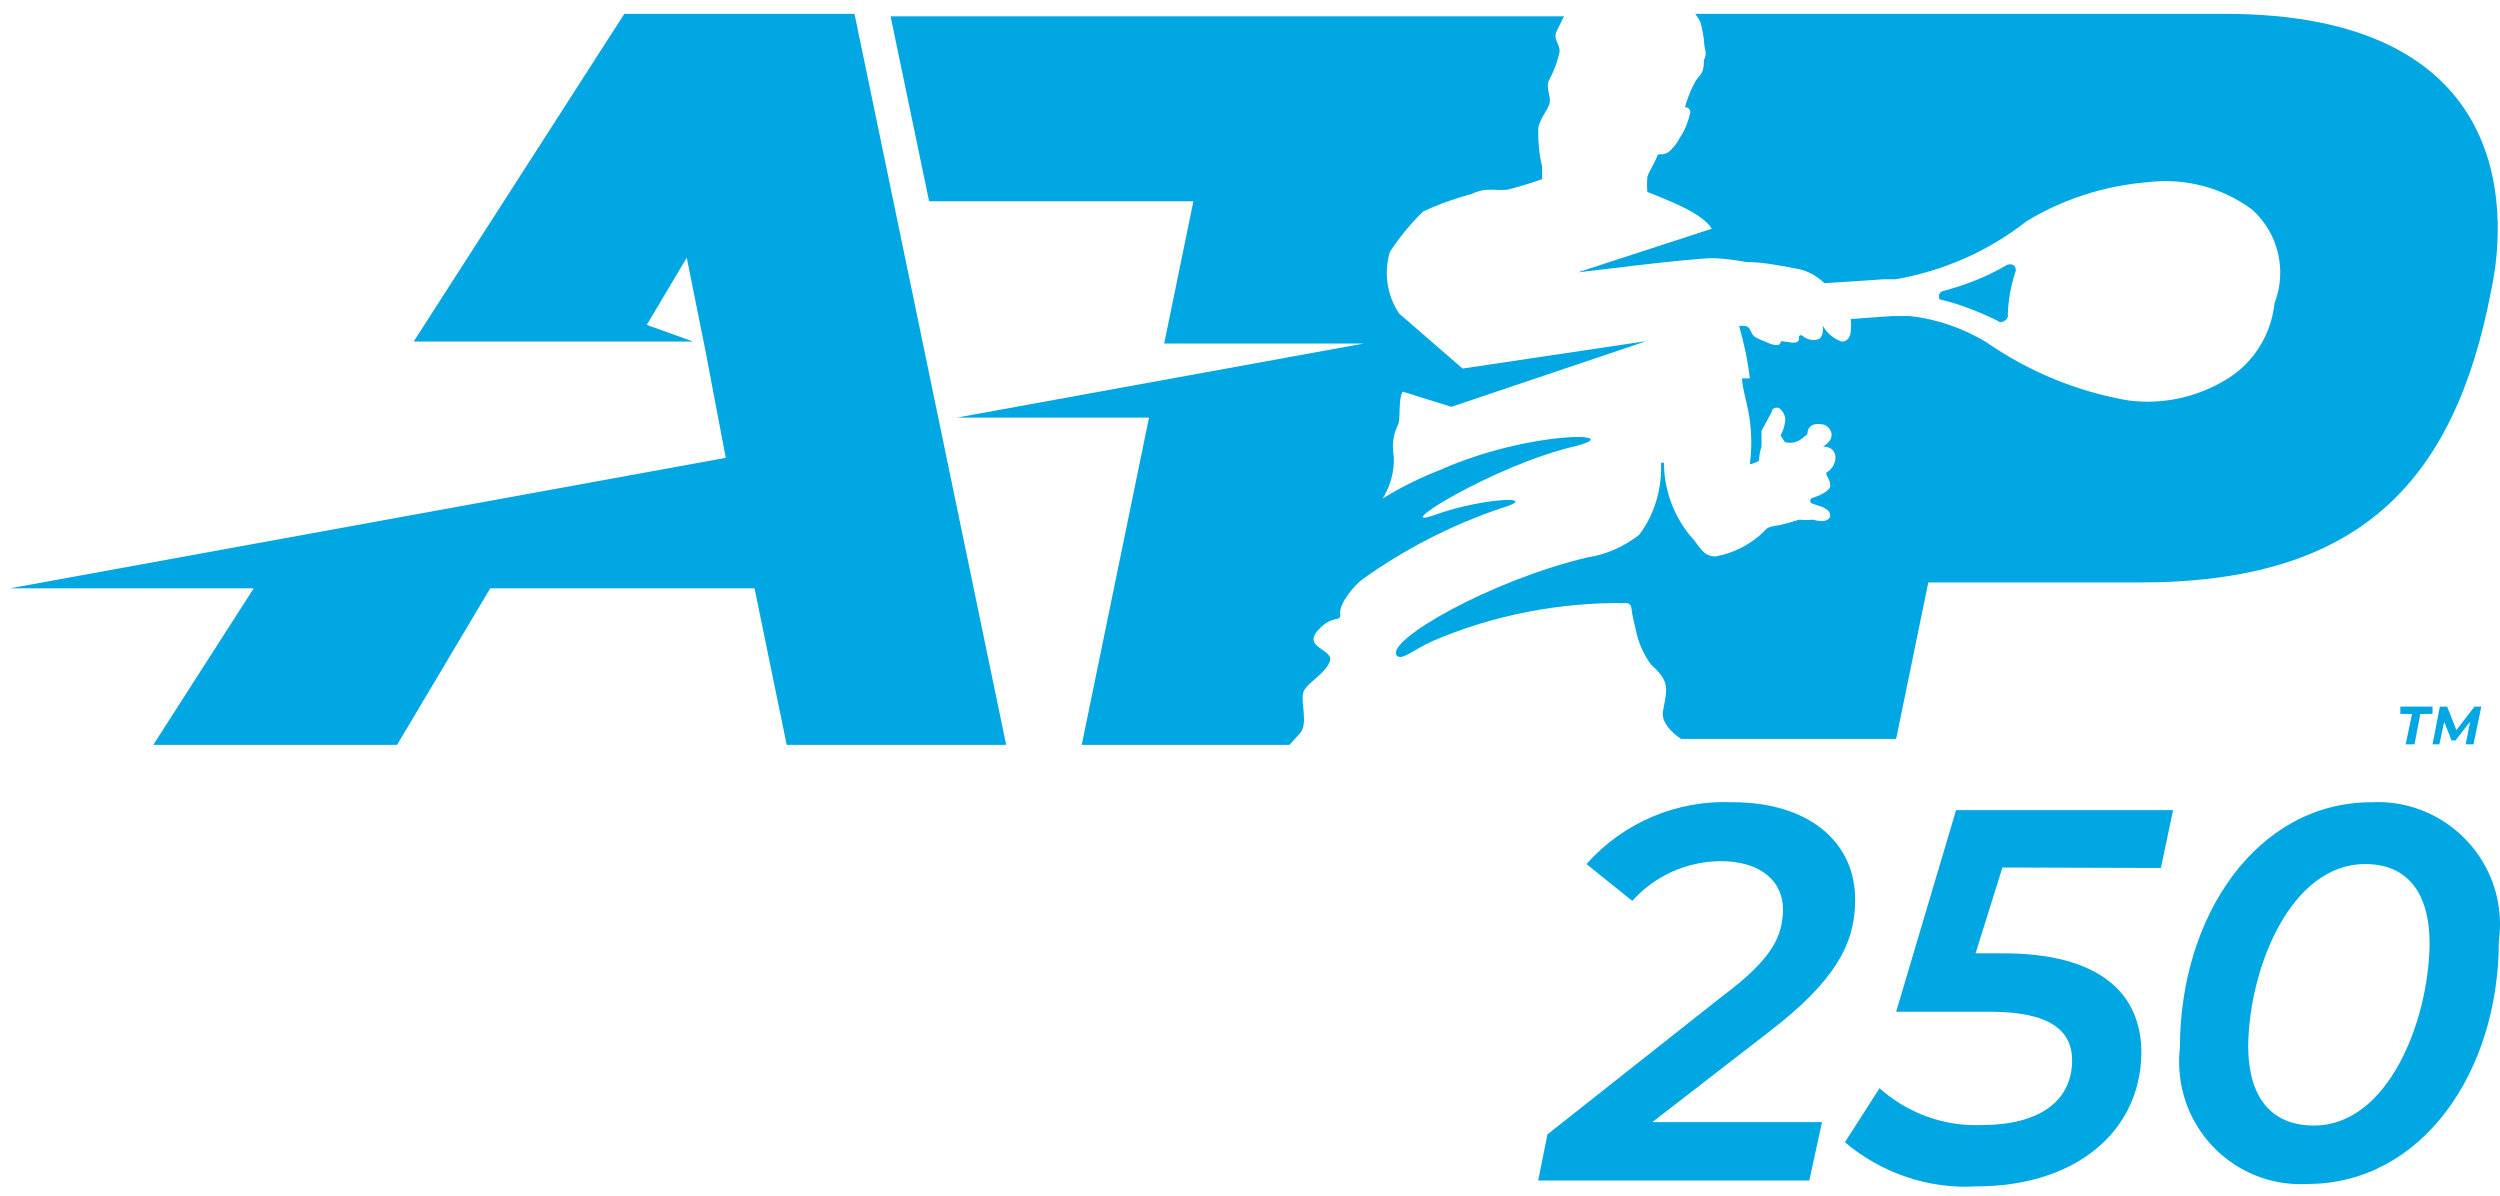 <svg width="69" height="33" viewBox="0 0 69 33" fill="none" xmlns="http://www.w3.org/2000/svg">
<path d="M48.86 28.452C50.65 27.071 51.202 26.042 51.202 24.85C51.215 23.252 49.937 22.142 47.824 22.142C46.289 22.074 44.809 22.697 43.786 23.848L45.051 24.864C45.67 24.173 46.545 23.78 47.474 23.767C48.658 23.767 49.224 24.376 49.21 25.121C49.197 25.866 48.887 26.488 47.541 27.491L42.709 31.309L42.454 32.582H49.937L50.287 30.971H45.603L48.86 28.452Z" fill="#00A7E2"/>
<path d="M65.455 22.142C62.292 22.142 60.166 25.283 60.166 28.912C60.139 29.115 60.139 29.332 60.152 29.535C60.273 31.39 61.862 32.785 63.692 32.677C66.828 32.677 68.968 29.603 68.968 25.974C68.995 25.771 69.008 25.554 68.995 25.338C68.901 23.483 67.313 22.047 65.455 22.142ZM63.867 31.065C62.723 31.065 62.05 30.334 62.05 28.858C62.077 26.719 63.221 23.848 65.28 23.848C66.397 23.848 67.057 24.579 67.057 26.055C67.03 28.208 65.899 31.065 63.867 31.065Z" fill="#00A7E2"/>
<path d="M52.333 27.924H54.917C56.559 27.924 57.191 28.425 57.191 29.278C57.178 30.402 56.276 31.052 54.688 31.052C53.652 31.092 52.656 30.727 51.875 30.036L50.919 31.526C51.929 32.379 53.234 32.825 54.553 32.744C57.232 32.744 59.062 31.282 59.102 29.088C59.116 27.382 57.905 26.312 55.294 26.312H54.526L55.267 23.943L59.641 23.956L59.977 22.359H53.988L52.333 27.924Z" fill="#00A7E2"/>
<path d="M17.231 0.382L11.417 9.427H19.129L17.851 8.967L18.954 7.112L19.479 9.725L20.031 12.636L0.273 16.238H7.002L4.23 20.558H10.959L13.53 16.238H20.825L21.713 20.558H27.77L23.584 0.382H17.231Z" fill="#00A7E2"/>
<path d="M45.024 16.766C45.051 16.97 45.092 17.173 45.145 17.362C45.213 17.728 45.361 18.066 45.576 18.351C46.088 18.811 46.02 18.987 45.899 19.623C45.818 20.03 46.384 20.382 46.397 20.395H52.333L53.221 16.076H59.062C65.065 16.076 67.73 13.368 68.753 8.033C69.264 5.663 69.251 0.382 61.404 0.382H46.788C46.841 0.45 46.882 0.518 46.922 0.585C46.976 0.748 47.003 0.924 47.03 1.1C47.03 1.384 47.137 1.438 47.03 1.655C47.03 2.102 46.882 2.048 46.761 2.305C46.653 2.508 46.572 2.725 46.505 2.955C46.505 2.955 46.653 2.955 46.653 3.104C46.599 3.348 46.505 3.591 46.37 3.794C46.289 3.943 46.182 4.092 46.047 4.201C45.832 4.323 45.765 4.201 45.738 4.309C45.711 4.417 45.495 4.769 45.468 4.878C45.455 5.013 45.455 5.162 45.468 5.297C45.886 5.473 46.976 5.853 47.245 6.313L43.544 7.518L45.132 7.329C45.832 7.247 46.935 7.125 47.299 7.125C47.608 7.139 47.918 7.18 48.214 7.234C48.658 7.234 49.035 7.315 49.56 7.41C49.816 7.45 50.045 7.559 50.246 7.721L50.354 7.816L51.996 7.708H52.319C53.638 7.477 54.876 6.936 55.926 6.11C56.949 5.487 58.107 5.121 59.291 5.027C60.314 4.905 61.337 5.176 62.158 5.785C62.885 6.435 63.127 7.464 62.777 8.371C62.683 9.251 62.185 10.037 61.431 10.483C60.623 10.971 59.681 11.174 58.739 11.052C57.326 10.809 55.98 10.253 54.796 9.427C54.15 9.048 53.45 8.804 52.709 8.723C52.629 8.723 52.4 8.723 52.225 8.723L51.081 8.804C51.094 8.913 51.094 9.021 51.081 9.129C51.081 9.333 50.946 9.441 50.825 9.427C50.61 9.346 50.421 9.197 50.314 8.994V9.102C50.314 9.102 50.314 9.346 50.152 9.373C50.018 9.4 49.87 9.373 49.762 9.278C49.735 9.251 49.695 9.238 49.668 9.265L49.654 9.278C49.654 9.414 49.654 9.495 49.345 9.441C49.035 9.387 49.21 9.441 49.102 9.509C48.995 9.576 48.712 9.427 48.497 9.333C48.282 9.238 48.362 9.035 48.16 8.994H47.999C48.133 9.468 48.241 9.955 48.295 10.443H48.08C48.08 10.714 48.255 11.228 48.295 11.607C48.349 12.014 48.349 12.406 48.295 12.812C48.389 12.799 48.47 12.758 48.551 12.718C48.551 12.582 48.578 12.447 48.618 12.325V12.244C48.618 12.244 48.618 12.244 48.618 12.176V11.892L48.901 11.364C48.901 11.364 48.901 11.228 49.089 11.255C49.197 11.323 49.264 11.445 49.277 11.567C49.264 11.729 49.224 11.878 49.143 12.014L49.264 12.203C49.412 12.244 49.587 12.217 49.708 12.122L49.883 11.986C49.883 11.838 49.964 11.648 50.314 11.716C50.435 11.716 50.785 12.041 50.314 12.325C50.785 12.325 50.731 12.867 50.408 13.043C50.408 13.043 50.408 13.043 50.408 13.11C50.475 13.205 50.516 13.313 50.516 13.422C50.516 13.422 50.516 13.571 50.058 13.733C50.058 13.733 49.923 13.733 49.977 13.882L50.166 13.95C50.166 13.95 50.583 14.045 50.502 14.275C50.502 14.275 50.435 14.464 50.045 14.343C49.91 14.356 49.789 14.356 49.654 14.343C49.412 14.424 49.156 14.492 48.901 14.532C48.82 14.546 48.752 14.586 48.699 14.654C48.335 15.02 47.864 15.263 47.353 15.358C46.976 15.358 46.922 15.06 46.639 14.776C46.182 14.207 45.926 13.503 45.926 12.772H45.845C45.872 13.489 45.67 14.194 45.24 14.762C44.822 15.087 44.338 15.304 43.813 15.385C41.121 16.022 38.227 17.687 38.55 18.093C38.685 18.242 38.995 17.944 39.52 17.701C41.215 16.97 43.059 16.617 44.903 16.645C44.971 16.658 45.011 16.699 45.024 16.766Z" fill="#00A7E2"/>
<path d="M39.614 14.207C38.254 14.695 41.202 12.853 43.436 12.325C45.024 11.932 42.265 11.851 39.735 12.975C39.183 13.192 38.658 13.449 38.16 13.76C38.376 13.422 38.483 13.016 38.47 12.609C38.416 12.312 38.443 12.014 38.577 11.743C38.672 11.567 38.577 11.066 38.712 10.809L40.058 11.228L45.442 9.414L40.367 10.172L38.618 8.656C38.281 8.155 38.187 7.532 38.362 6.949C38.631 6.543 38.927 6.178 39.277 5.839C39.708 5.636 40.166 5.473 40.623 5.352C41.027 5.149 41.35 5.284 41.633 5.23C41.942 5.149 42.252 5.054 42.561 4.945C42.561 4.945 42.561 4.675 42.561 4.593C42.481 4.268 42.454 3.943 42.454 3.605C42.454 3.293 42.763 3.009 42.777 2.806C42.79 2.603 42.642 2.373 42.777 2.17C42.898 1.939 42.992 1.682 43.046 1.425C43.046 1.181 42.857 1.1 42.965 0.856L43.167 0.45H24.58L25.643 5.555H32.938L32.131 9.482H37.635L26.41 11.526H31.713L29.856 20.558H35.59L35.872 20.246C36.128 19.989 35.872 19.326 35.98 19.082C36.087 18.838 36.612 18.567 36.707 18.242C36.801 17.917 35.953 17.877 36.37 17.403C36.787 16.929 37.016 17.213 36.989 16.929C36.962 16.645 37.393 16.143 37.595 15.995C38.766 15.155 40.058 14.492 41.417 14.031C42.602 13.679 40.973 13.72 39.614 14.207Z" fill="#00A7E2"/>
<path d="M55.401 8.777C55.415 8.75 55.428 8.71 55.415 8.683C55.428 8.29 55.495 7.911 55.617 7.532C55.657 7.45 55.63 7.356 55.563 7.315C55.509 7.288 55.442 7.288 55.388 7.315C54.836 7.64 54.244 7.87 53.625 8.033C53.571 8.046 53.517 8.1 53.517 8.155C53.517 8.236 53.517 8.276 53.598 8.276C54.136 8.412 54.648 8.615 55.146 8.859V8.872C55.24 8.913 55.347 8.872 55.401 8.777Z" fill="#00A7E2"/>
<path d="M66.64 20.544L66.801 19.705H67.138V19.502H66.249V19.705H66.572L66.397 20.544H66.64Z" fill="#00A7E2"/>
<path d="M68.268 20.544L68.484 19.502H68.295L67.797 20.151L67.541 19.502H67.34L67.138 20.544H67.326L67.461 19.921L67.662 20.436H67.77L68.174 19.921L68.053 20.544H68.268Z" fill="#00A7E2"/>
</svg>
